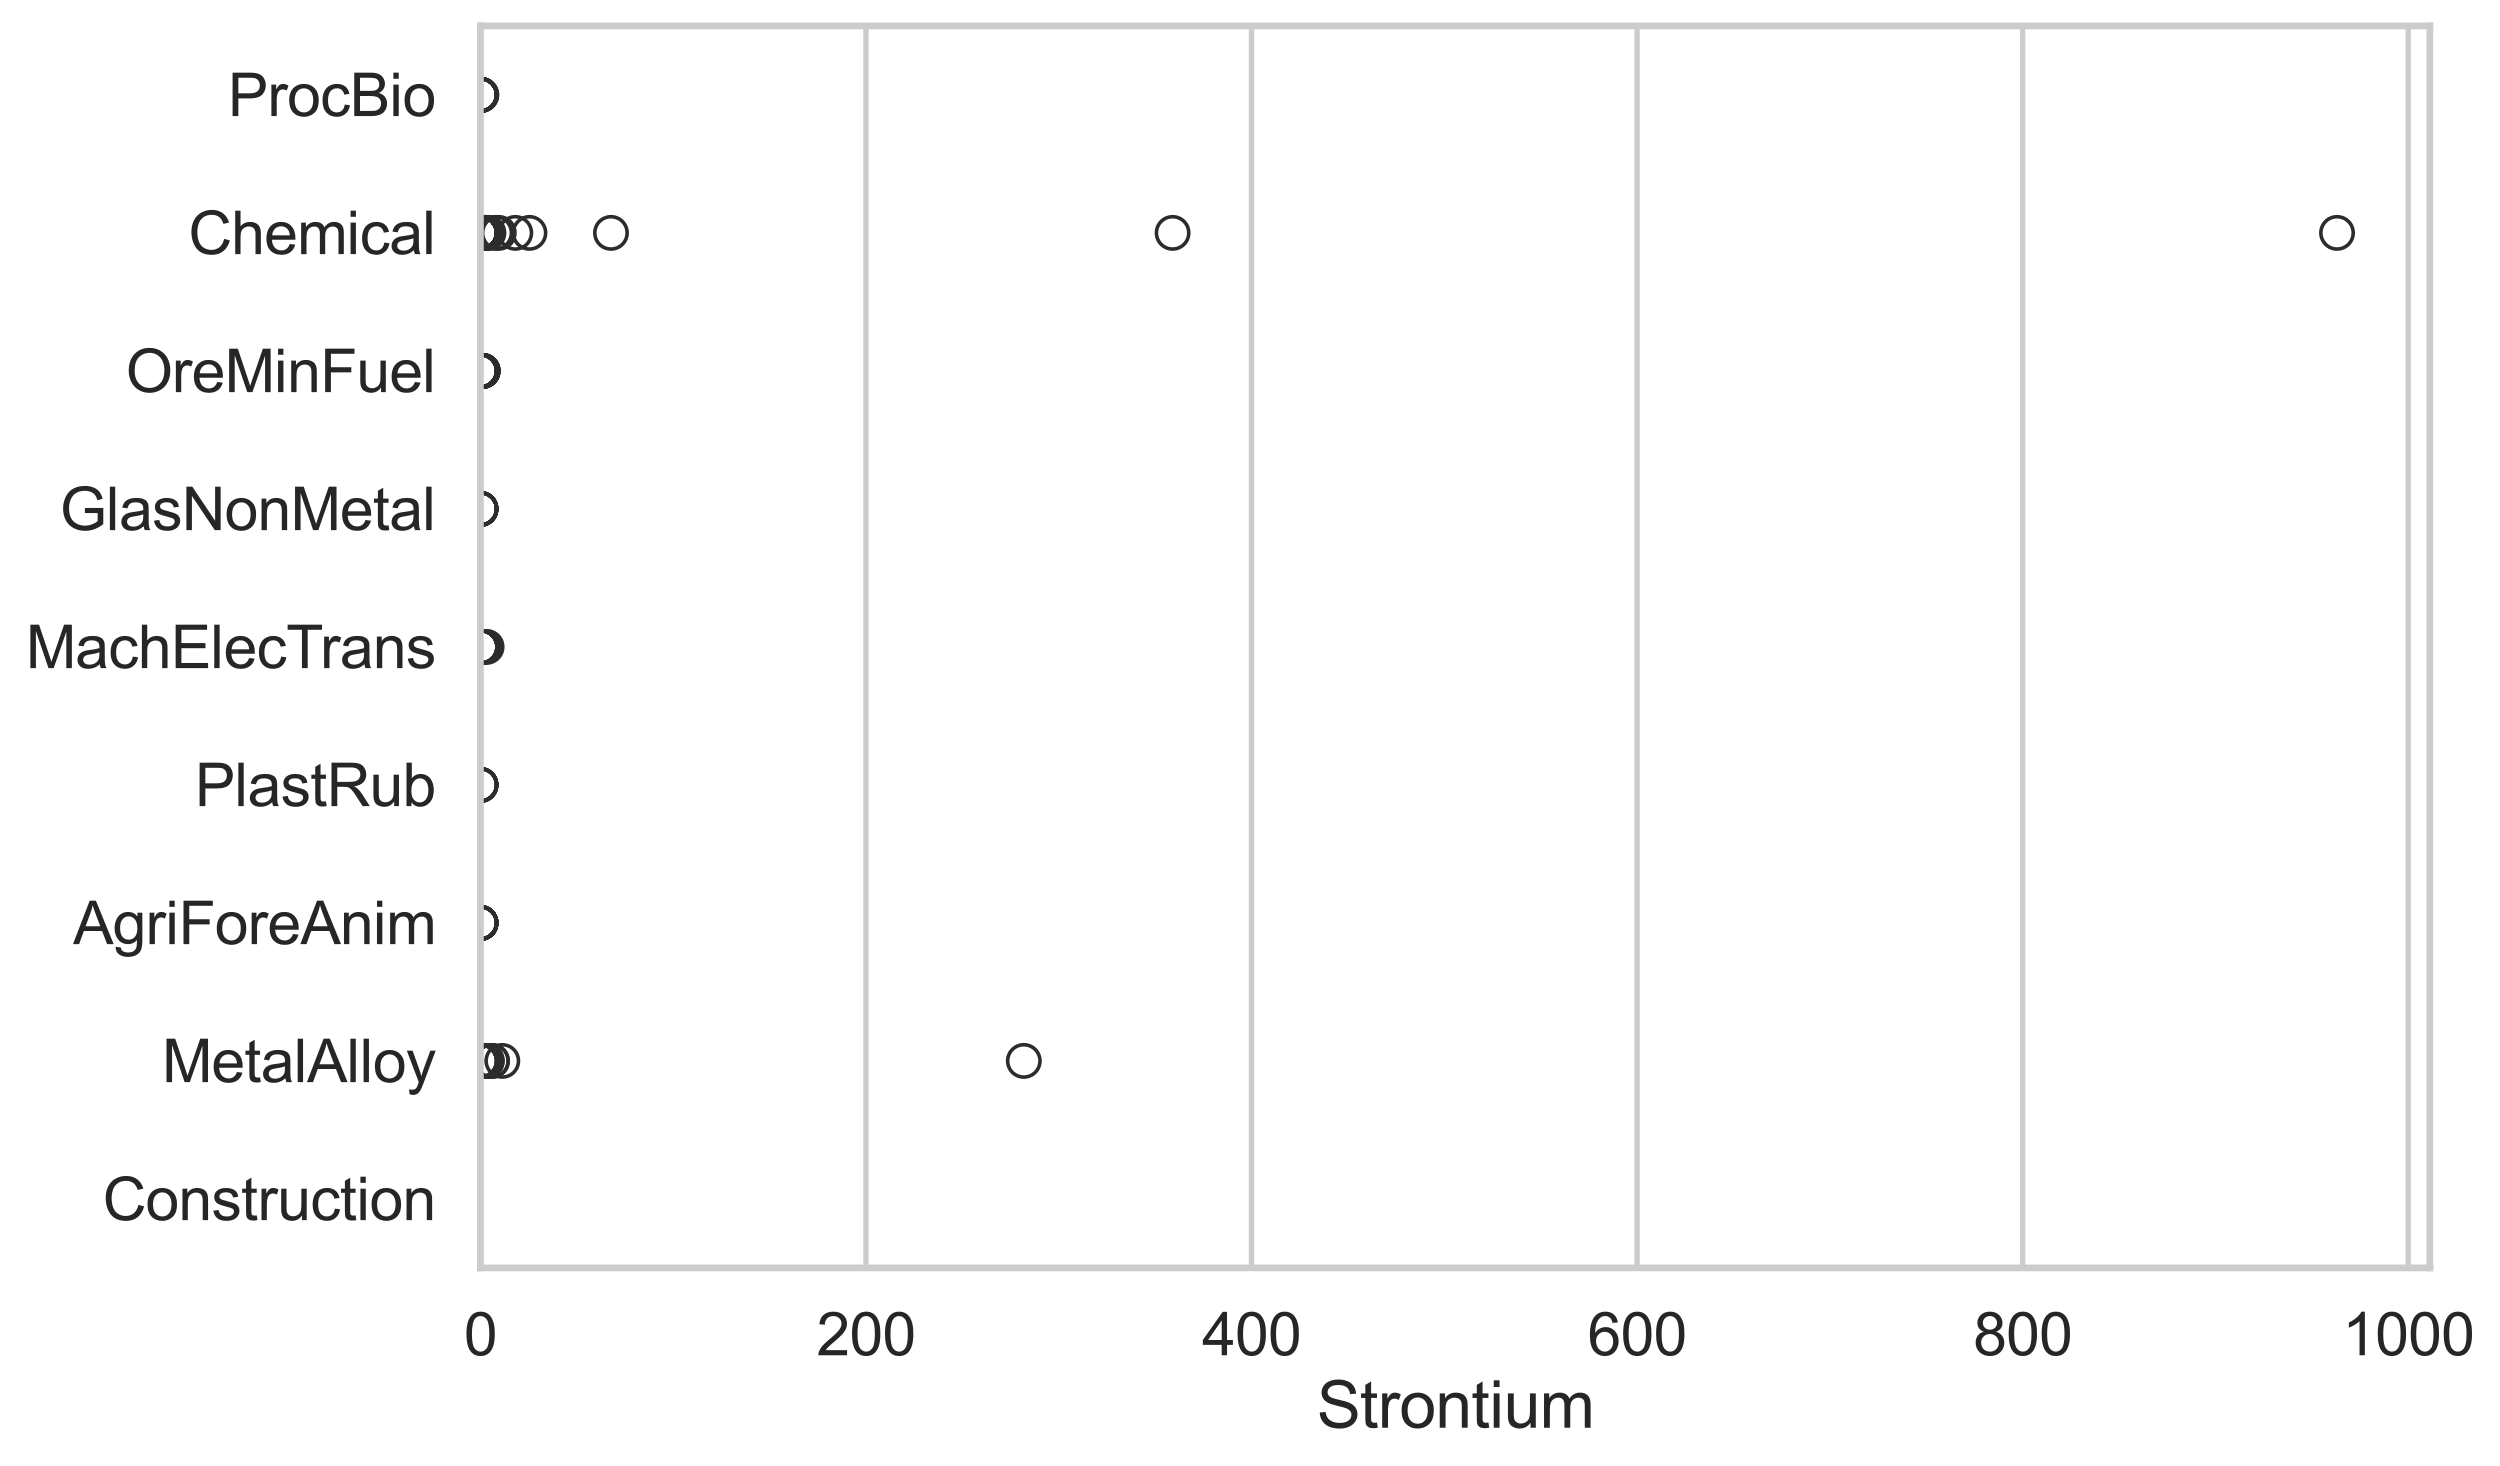 <?xml version="1.0" encoding="utf-8" standalone="no"?>
<!DOCTYPE svg PUBLIC "-//W3C//DTD SVG 1.1//EN"
  "http://www.w3.org/Graphics/SVG/1.1/DTD/svg11.dtd">
<svg xmlns:xlink="http://www.w3.org/1999/xlink" width="695.74pt" height="408.111pt" viewBox="0 0 695.74 408.111" xmlns="http://www.w3.org/2000/svg" version="1.1">
 <defs>
  <style type="text/css">*{stroke-linejoin: round; stroke-linecap: butt}</style>
 </defs>
 <g id="figure_1">
  <g id="patch_1">
   <path d="M 0 408.111 
L 695.74 408.111 
L 695.74 0 
L 0 0 
z
" style="fill: #ffffff"/>
  </g>
  <g id="axes_1">
   <g id="patch_2">
    <path d="M 133.697 352.86 
L 676.224 352.86 
L 676.224 7.2 
L 133.697 7.2 
z
" style="fill: #ffffff"/>
   </g>
   <g id="matplotlib.axis_1">
    <g id="xtick_1">
     <g id="line2d_1">
      <path d="M 133.697 352.86 
L 133.697 7.2 
" clip-path="url(#p4f6ca6bb35)" style="fill: none; stroke: #cccccc; stroke-width: 1.5; stroke-linecap: round"/>
     </g>
     <g id="text_1">
      <!-- 0 -->
      <g style="fill: #262626" transform="translate(129.109 377.17) scale(0.165 -0.165)">
       <defs>
        <path id="ArialMT-30" d="M 266 2259 
Q 266 3072 433 3567 
Q 600 4063 929 4331 
Q 1259 4600 1759 4600 
Q 2128 4600 2406 4451 
Q 2684 4303 2865 4023 
Q 3047 3744 3150 3342 
Q 3253 2941 3253 2259 
Q 3253 1453 3087 958 
Q 2922 463 2592 192 
Q 2263 -78 1759 -78 
Q 1097 -78 719 397 
Q 266 969 266 2259 
z
M 844 2259 
Q 844 1131 1108 757 
Q 1372 384 1759 384 
Q 2147 384 2411 759 
Q 2675 1134 2675 2259 
Q 2675 3391 2411 3762 
Q 2147 4134 1753 4134 
Q 1366 4134 1134 3806 
Q 844 3388 844 2259 
z
" transform="scale(0.016)"/>
       </defs>
       <use xlink:href="#ArialMT-30"/>
      </g>
     </g>
    </g>
    <g id="xtick_2">
     <g id="line2d_2">
      <path d="M 240.995 352.86 
L 240.995 7.2 
" clip-path="url(#p4f6ca6bb35)" style="fill: none; stroke: #cccccc; stroke-width: 1.5; stroke-linecap: round"/>
     </g>
     <g id="text_2">
      <!-- 200 -->
      <g style="fill: #262626" transform="translate(227.232 377.17) scale(0.165 -0.165)">
       <defs>
        <path id="ArialMT-32" d="M 3222 541 
L 3222 0 
L 194 0 
Q 188 203 259 391 
Q 375 700 629 1000 
Q 884 1300 1366 1694 
Q 2113 2306 2375 2664 
Q 2638 3022 2638 3341 
Q 2638 3675 2398 3904 
Q 2159 4134 1775 4134 
Q 1369 4134 1125 3890 
Q 881 3647 878 3216 
L 300 3275 
Q 359 3922 746 4261 
Q 1134 4600 1788 4600 
Q 2447 4600 2831 4234 
Q 3216 3869 3216 3328 
Q 3216 3053 3103 2787 
Q 2991 2522 2730 2228 
Q 2469 1934 1863 1422 
Q 1356 997 1212 845 
Q 1069 694 975 541 
L 3222 541 
z
" transform="scale(0.016)"/>
       </defs>
       <use xlink:href="#ArialMT-32"/>
       <use xlink:href="#ArialMT-30" transform="translate(55.615 0)"/>
       <use xlink:href="#ArialMT-30" transform="translate(111.23 0)"/>
      </g>
     </g>
    </g>
    <g id="xtick_3">
     <g id="line2d_3">
      <path d="M 348.294 352.86 
L 348.294 7.2 
" clip-path="url(#p4f6ca6bb35)" style="fill: none; stroke: #cccccc; stroke-width: 1.5; stroke-linecap: round"/>
     </g>
     <g id="text_3">
      <!-- 400 -->
      <g style="fill: #262626" transform="translate(334.53 377.17) scale(0.165 -0.165)">
       <defs>
        <path id="ArialMT-34" d="M 2069 0 
L 2069 1097 
L 81 1097 
L 81 1613 
L 2172 4581 
L 2631 4581 
L 2631 1613 
L 3250 1613 
L 3250 1097 
L 2631 1097 
L 2631 0 
L 2069 0 
z
M 2069 1613 
L 2069 3678 
L 634 1613 
L 2069 1613 
z
" transform="scale(0.016)"/>
       </defs>
       <use xlink:href="#ArialMT-34"/>
       <use xlink:href="#ArialMT-30" transform="translate(55.615 0)"/>
       <use xlink:href="#ArialMT-30" transform="translate(111.23 0)"/>
      </g>
     </g>
    </g>
    <g id="xtick_4">
     <g id="line2d_4">
      <path d="M 455.592 352.86 
L 455.592 7.2 
" clip-path="url(#p4f6ca6bb35)" style="fill: none; stroke: #cccccc; stroke-width: 1.5; stroke-linecap: round"/>
     </g>
     <g id="text_4">
      <!-- 600 -->
      <g style="fill: #262626" transform="translate(441.829 377.17) scale(0.165 -0.165)">
       <defs>
        <path id="ArialMT-36" d="M 3184 3459 
L 2625 3416 
Q 2550 3747 2413 3897 
Q 2184 4138 1850 4138 
Q 1581 4138 1378 3988 
Q 1113 3794 959 3422 
Q 806 3050 800 2363 
Q 1003 2672 1297 2822 
Q 1591 2972 1913 2972 
Q 2475 2972 2870 2558 
Q 3266 2144 3266 1488 
Q 3266 1056 3080 686 
Q 2894 316 2569 119 
Q 2244 -78 1831 -78 
Q 1128 -78 684 439 
Q 241 956 241 2144 
Q 241 3472 731 4075 
Q 1159 4600 1884 4600 
Q 2425 4600 2770 4297 
Q 3116 3994 3184 3459 
z
M 888 1484 
Q 888 1194 1011 928 
Q 1134 663 1356 523 
Q 1578 384 1822 384 
Q 2178 384 2434 671 
Q 2691 959 2691 1453 
Q 2691 1928 2437 2201 
Q 2184 2475 1800 2475 
Q 1419 2475 1153 2201 
Q 888 1928 888 1484 
z
" transform="scale(0.016)"/>
       </defs>
       <use xlink:href="#ArialMT-36"/>
       <use xlink:href="#ArialMT-30" transform="translate(55.615 0)"/>
       <use xlink:href="#ArialMT-30" transform="translate(111.23 0)"/>
      </g>
     </g>
    </g>
    <g id="xtick_5">
     <g id="line2d_5">
      <path d="M 562.891 352.86 
L 562.891 7.2 
" clip-path="url(#p4f6ca6bb35)" style="fill: none; stroke: #cccccc; stroke-width: 1.5; stroke-linecap: round"/>
     </g>
     <g id="text_5">
      <!-- 800 -->
      <g style="fill: #262626" transform="translate(549.127 377.17) scale(0.165 -0.165)">
       <defs>
        <path id="ArialMT-38" d="M 1131 2484 
Q 781 2613 612 2850 
Q 444 3088 444 3419 
Q 444 3919 803 4259 
Q 1163 4600 1759 4600 
Q 2359 4600 2725 4251 
Q 3091 3903 3091 3403 
Q 3091 3084 2923 2848 
Q 2756 2613 2416 2484 
Q 2838 2347 3058 2040 
Q 3278 1734 3278 1309 
Q 3278 722 2862 322 
Q 2447 -78 1769 -78 
Q 1091 -78 675 323 
Q 259 725 259 1325 
Q 259 1772 486 2073 
Q 713 2375 1131 2484 
z
M 1019 3438 
Q 1019 3113 1228 2906 
Q 1438 2700 1772 2700 
Q 2097 2700 2305 2904 
Q 2513 3109 2513 3406 
Q 2513 3716 2298 3927 
Q 2084 4138 1766 4138 
Q 1444 4138 1231 3931 
Q 1019 3725 1019 3438 
z
M 838 1322 
Q 838 1081 952 856 
Q 1066 631 1291 507 
Q 1516 384 1775 384 
Q 2178 384 2440 643 
Q 2703 903 2703 1303 
Q 2703 1709 2433 1975 
Q 2163 2241 1756 2241 
Q 1359 2241 1098 1978 
Q 838 1716 838 1322 
z
" transform="scale(0.016)"/>
       </defs>
       <use xlink:href="#ArialMT-38"/>
       <use xlink:href="#ArialMT-30" transform="translate(55.615 0)"/>
       <use xlink:href="#ArialMT-30" transform="translate(111.23 0)"/>
      </g>
     </g>
    </g>
    <g id="xtick_6">
     <g id="line2d_6">
      <path d="M 670.189 352.86 
L 670.189 7.2 
" clip-path="url(#p4f6ca6bb35)" style="fill: none; stroke: #cccccc; stroke-width: 1.5; stroke-linecap: round"/>
     </g>
     <g id="text_6">
      <!-- 1000 -->
      <g style="fill: #262626" transform="translate(651.838 377.17) scale(0.165 -0.165)">
       <defs>
        <path id="ArialMT-31" d="M 2384 0 
L 1822 0 
L 1822 3584 
Q 1619 3391 1289 3197 
Q 959 3003 697 2906 
L 697 3450 
Q 1169 3672 1522 3987 
Q 1875 4303 2022 4600 
L 2384 4600 
L 2384 0 
z
" transform="scale(0.016)"/>
       </defs>
       <use xlink:href="#ArialMT-31"/>
       <use xlink:href="#ArialMT-30" transform="translate(55.615 0)"/>
       <use xlink:href="#ArialMT-30" transform="translate(111.23 0)"/>
       <use xlink:href="#ArialMT-30" transform="translate(166.846 0)"/>
      </g>
     </g>
    </g>
    <g id="text_7">
     <!-- Strontium -->
     <g style="fill: #262626" transform="translate(366.449 397.334) scale(0.18 -0.18)">
      <defs>
       <path id="ArialMT-53" d="M 288 1472 
L 859 1522 
Q 900 1178 1048 958 
Q 1197 738 1509 602 
Q 1822 466 2213 466 
Q 2559 466 2825 569 
Q 3091 672 3220 851 
Q 3350 1031 3350 1244 
Q 3350 1459 3225 1620 
Q 3100 1781 2813 1891 
Q 2628 1963 1997 2114 
Q 1366 2266 1113 2400 
Q 784 2572 623 2826 
Q 463 3081 463 3397 
Q 463 3744 659 4045 
Q 856 4347 1234 4503 
Q 1613 4659 2075 4659 
Q 2584 4659 2973 4495 
Q 3363 4331 3572 4012 
Q 3781 3694 3797 3291 
L 3216 3247 
Q 3169 3681 2898 3903 
Q 2628 4125 2100 4125 
Q 1550 4125 1298 3923 
Q 1047 3722 1047 3438 
Q 1047 3191 1225 3031 
Q 1400 2872 2139 2705 
Q 2878 2538 3153 2413 
Q 3553 2228 3743 1945 
Q 3934 1663 3934 1294 
Q 3934 928 3725 604 
Q 3516 281 3123 101 
Q 2731 -78 2241 -78 
Q 1619 -78 1198 103 
Q 778 284 539 648 
Q 300 1013 288 1472 
z
" transform="scale(0.016)"/>
       <path id="ArialMT-74" d="M 1650 503 
L 1731 6 
Q 1494 -44 1306 -44 
Q 1000 -44 831 53 
Q 663 150 594 308 
Q 525 466 525 972 
L 525 2881 
L 113 2881 
L 113 3319 
L 525 3319 
L 525 4141 
L 1084 4478 
L 1084 3319 
L 1650 3319 
L 1650 2881 
L 1084 2881 
L 1084 941 
Q 1084 700 1114 631 
Q 1144 563 1211 522 
Q 1278 481 1403 481 
Q 1497 481 1650 503 
z
" transform="scale(0.016)"/>
       <path id="ArialMT-72" d="M 416 0 
L 416 3319 
L 922 3319 
L 922 2816 
Q 1116 3169 1280 3281 
Q 1444 3394 1641 3394 
Q 1925 3394 2219 3213 
L 2025 2691 
Q 1819 2813 1613 2813 
Q 1428 2813 1281 2702 
Q 1134 2591 1072 2394 
Q 978 2094 978 1738 
L 978 0 
L 416 0 
z
" transform="scale(0.016)"/>
       <path id="ArialMT-6f" d="M 213 1659 
Q 213 2581 725 3025 
Q 1153 3394 1769 3394 
Q 2453 3394 2887 2945 
Q 3322 2497 3322 1706 
Q 3322 1066 3130 698 
Q 2938 331 2570 128 
Q 2203 -75 1769 -75 
Q 1072 -75 642 372 
Q 213 819 213 1659 
z
M 791 1659 
Q 791 1022 1069 705 
Q 1347 388 1769 388 
Q 2188 388 2466 706 
Q 2744 1025 2744 1678 
Q 2744 2294 2464 2611 
Q 2184 2928 1769 2928 
Q 1347 2928 1069 2612 
Q 791 2297 791 1659 
z
" transform="scale(0.016)"/>
       <path id="ArialMT-6e" d="M 422 0 
L 422 3319 
L 928 3319 
L 928 2847 
Q 1294 3394 1984 3394 
Q 2284 3394 2536 3286 
Q 2788 3178 2913 3003 
Q 3038 2828 3088 2588 
Q 3119 2431 3119 2041 
L 3119 0 
L 2556 0 
L 2556 2019 
Q 2556 2363 2490 2533 
Q 2425 2703 2258 2804 
Q 2091 2906 1866 2906 
Q 1506 2906 1245 2678 
Q 984 2450 984 1813 
L 984 0 
L 422 0 
z
" transform="scale(0.016)"/>
       <path id="ArialMT-69" d="M 425 3934 
L 425 4581 
L 988 4581 
L 988 3934 
L 425 3934 
z
M 425 0 
L 425 3319 
L 988 3319 
L 988 0 
L 425 0 
z
" transform="scale(0.016)"/>
       <path id="ArialMT-75" d="M 2597 0 
L 2597 488 
Q 2209 -75 1544 -75 
Q 1250 -75 995 37 
Q 741 150 617 320 
Q 494 491 444 738 
Q 409 903 409 1263 
L 409 3319 
L 972 3319 
L 972 1478 
Q 972 1038 1006 884 
Q 1059 663 1231 536 
Q 1403 409 1656 409 
Q 1909 409 2131 539 
Q 2353 669 2445 892 
Q 2538 1116 2538 1541 
L 2538 3319 
L 3100 3319 
L 3100 0 
L 2597 0 
z
" transform="scale(0.016)"/>
       <path id="ArialMT-6d" d="M 422 0 
L 422 3319 
L 925 3319 
L 925 2853 
Q 1081 3097 1340 3245 
Q 1600 3394 1931 3394 
Q 2300 3394 2536 3241 
Q 2772 3088 2869 2813 
Q 3263 3394 3894 3394 
Q 4388 3394 4653 3120 
Q 4919 2847 4919 2278 
L 4919 0 
L 4359 0 
L 4359 2091 
Q 4359 2428 4304 2576 
Q 4250 2725 4106 2815 
Q 3963 2906 3769 2906 
Q 3419 2906 3187 2673 
Q 2956 2441 2956 1928 
L 2956 0 
L 2394 0 
L 2394 2156 
Q 2394 2531 2256 2718 
Q 2119 2906 1806 2906 
Q 1569 2906 1367 2781 
Q 1166 2656 1075 2415 
Q 984 2175 984 1722 
L 984 0 
L 422 0 
z
" transform="scale(0.016)"/>
      </defs>
      <use xlink:href="#ArialMT-53"/>
      <use xlink:href="#ArialMT-74" transform="translate(66.699 0)"/>
      <use xlink:href="#ArialMT-72" transform="translate(94.482 0)"/>
      <use xlink:href="#ArialMT-6f" transform="translate(127.783 0)"/>
      <use xlink:href="#ArialMT-6e" transform="translate(183.398 0)"/>
      <use xlink:href="#ArialMT-74" transform="translate(239.014 0)"/>
      <use xlink:href="#ArialMT-69" transform="translate(266.797 0)"/>
      <use xlink:href="#ArialMT-75" transform="translate(289.014 0)"/>
      <use xlink:href="#ArialMT-6d" transform="translate(344.629 0)"/>
     </g>
    </g>
   </g>
   <g id="matplotlib.axis_2">
    <g id="ytick_1">
     <g id="text_8">
      <!-- ProcBio -->
      <g style="fill: #262626" transform="translate(63.424 32.309) scale(0.165 -0.165)">
       <defs>
        <path id="ArialMT-50" d="M 494 0 
L 494 4581 
L 2222 4581 
Q 2678 4581 2919 4538 
Q 3256 4481 3484 4323 
Q 3713 4166 3852 3881 
Q 3991 3597 3991 3256 
Q 3991 2672 3619 2267 
Q 3247 1863 2275 1863 
L 1100 1863 
L 1100 0 
L 494 0 
z
M 1100 2403 
L 2284 2403 
Q 2872 2403 3119 2622 
Q 3366 2841 3366 3238 
Q 3366 3525 3220 3729 
Q 3075 3934 2838 4000 
Q 2684 4041 2272 4041 
L 1100 4041 
L 1100 2403 
z
" transform="scale(0.016)"/>
        <path id="ArialMT-63" d="M 2588 1216 
L 3141 1144 
Q 3050 572 2676 248 
Q 2303 -75 1759 -75 
Q 1078 -75 664 370 
Q 250 816 250 1647 
Q 250 2184 428 2587 
Q 606 2991 970 3192 
Q 1334 3394 1763 3394 
Q 2303 3394 2647 3120 
Q 2991 2847 3088 2344 
L 2541 2259 
Q 2463 2594 2264 2762 
Q 2066 2931 1784 2931 
Q 1359 2931 1093 2626 
Q 828 2322 828 1663 
Q 828 994 1084 691 
Q 1341 388 1753 388 
Q 2084 388 2306 591 
Q 2528 794 2588 1216 
z
" transform="scale(0.016)"/>
        <path id="ArialMT-42" d="M 469 0 
L 469 4581 
L 2188 4581 
Q 2713 4581 3030 4442 
Q 3347 4303 3526 4014 
Q 3706 3725 3706 3409 
Q 3706 3116 3547 2856 
Q 3388 2597 3066 2438 
Q 3481 2316 3704 2022 
Q 3928 1728 3928 1328 
Q 3928 1006 3792 729 
Q 3656 453 3456 303 
Q 3256 153 2954 76 
Q 2653 0 2216 0 
L 469 0 
z
M 1075 2656 
L 2066 2656 
Q 2469 2656 2644 2709 
Q 2875 2778 2992 2937 
Q 3109 3097 3109 3338 
Q 3109 3566 3000 3739 
Q 2891 3913 2687 3977 
Q 2484 4041 1991 4041 
L 1075 4041 
L 1075 2656 
z
M 1075 541 
L 2216 541 
Q 2509 541 2628 563 
Q 2838 600 2978 687 
Q 3119 775 3209 942 
Q 3300 1109 3300 1328 
Q 3300 1584 3169 1773 
Q 3038 1963 2805 2039 
Q 2572 2116 2134 2116 
L 1075 2116 
L 1075 541 
z
" transform="scale(0.016)"/>
       </defs>
       <use xlink:href="#ArialMT-50"/>
       <use xlink:href="#ArialMT-72" transform="translate(66.699 0)"/>
       <use xlink:href="#ArialMT-6f" transform="translate(100 0)"/>
       <use xlink:href="#ArialMT-63" transform="translate(155.615 0)"/>
       <use xlink:href="#ArialMT-42" transform="translate(205.615 0)"/>
       <use xlink:href="#ArialMT-69" transform="translate(272.314 0)"/>
       <use xlink:href="#ArialMT-6f" transform="translate(294.531 0)"/>
      </g>
     </g>
    </g>
    <g id="ytick_2">
     <g id="text_9">
      <!-- Chemical -->
      <g style="fill: #262626" transform="translate(52.428 70.715) scale(0.165 -0.165)">
       <defs>
        <path id="ArialMT-43" d="M 3763 1606 
L 4369 1453 
Q 4178 706 3683 314 
Q 3188 -78 2472 -78 
Q 1731 -78 1267 223 
Q 803 525 561 1097 
Q 319 1669 319 2325 
Q 319 3041 592 3573 
Q 866 4106 1370 4382 
Q 1875 4659 2481 4659 
Q 3169 4659 3637 4309 
Q 4106 3959 4291 3325 
L 3694 3184 
Q 3534 3684 3231 3912 
Q 2928 4141 2469 4141 
Q 1941 4141 1586 3887 
Q 1231 3634 1087 3207 
Q 944 2781 944 2328 
Q 944 1744 1114 1308 
Q 1284 872 1643 656 
Q 2003 441 2422 441 
Q 2931 441 3284 734 
Q 3638 1028 3763 1606 
z
" transform="scale(0.016)"/>
        <path id="ArialMT-68" d="M 422 0 
L 422 4581 
L 984 4581 
L 984 2938 
Q 1378 3394 1978 3394 
Q 2347 3394 2619 3248 
Q 2891 3103 3008 2847 
Q 3125 2591 3125 2103 
L 3125 0 
L 2563 0 
L 2563 2103 
Q 2563 2525 2380 2717 
Q 2197 2909 1863 2909 
Q 1613 2909 1392 2779 
Q 1172 2650 1078 2428 
Q 984 2206 984 1816 
L 984 0 
L 422 0 
z
" transform="scale(0.016)"/>
        <path id="ArialMT-65" d="M 2694 1069 
L 3275 997 
Q 3138 488 2766 206 
Q 2394 -75 1816 -75 
Q 1088 -75 661 373 
Q 234 822 234 1631 
Q 234 2469 665 2931 
Q 1097 3394 1784 3394 
Q 2450 3394 2872 2941 
Q 3294 2488 3294 1666 
Q 3294 1616 3291 1516 
L 816 1516 
Q 847 969 1125 678 
Q 1403 388 1819 388 
Q 2128 388 2347 550 
Q 2566 713 2694 1069 
z
M 847 1978 
L 2700 1978 
Q 2663 2397 2488 2606 
Q 2219 2931 1791 2931 
Q 1403 2931 1139 2672 
Q 875 2413 847 1978 
z
" transform="scale(0.016)"/>
        <path id="ArialMT-61" d="M 2588 409 
Q 2275 144 1986 34 
Q 1697 -75 1366 -75 
Q 819 -75 525 192 
Q 231 459 231 875 
Q 231 1119 342 1320 
Q 453 1522 633 1644 
Q 813 1766 1038 1828 
Q 1203 1872 1538 1913 
Q 2219 1994 2541 2106 
Q 2544 2222 2544 2253 
Q 2544 2597 2384 2738 
Q 2169 2928 1744 2928 
Q 1347 2928 1158 2789 
Q 969 2650 878 2297 
L 328 2372 
Q 403 2725 575 2942 
Q 747 3159 1072 3276 
Q 1397 3394 1825 3394 
Q 2250 3394 2515 3294 
Q 2781 3194 2906 3042 
Q 3031 2891 3081 2659 
Q 3109 2516 3109 2141 
L 3109 1391 
Q 3109 606 3145 398 
Q 3181 191 3288 0 
L 2700 0 
Q 2613 175 2588 409 
z
M 2541 1666 
Q 2234 1541 1622 1453 
Q 1275 1403 1131 1340 
Q 988 1278 909 1158 
Q 831 1038 831 891 
Q 831 666 1001 516 
Q 1172 366 1500 366 
Q 1825 366 2078 508 
Q 2331 650 2450 897 
Q 2541 1088 2541 1459 
L 2541 1666 
z
" transform="scale(0.016)"/>
        <path id="ArialMT-6c" d="M 409 0 
L 409 4581 
L 972 4581 
L 972 0 
L 409 0 
z
" transform="scale(0.016)"/>
       </defs>
       <use xlink:href="#ArialMT-43"/>
       <use xlink:href="#ArialMT-68" transform="translate(72.217 0)"/>
       <use xlink:href="#ArialMT-65" transform="translate(127.832 0)"/>
       <use xlink:href="#ArialMT-6d" transform="translate(183.447 0)"/>
       <use xlink:href="#ArialMT-69" transform="translate(266.748 0)"/>
       <use xlink:href="#ArialMT-63" transform="translate(288.965 0)"/>
       <use xlink:href="#ArialMT-61" transform="translate(338.965 0)"/>
       <use xlink:href="#ArialMT-6c" transform="translate(394.58 0)"/>
      </g>
     </g>
    </g>
    <g id="ytick_3">
     <g id="text_10">
      <!-- OreMinFuel -->
      <g style="fill: #262626" transform="translate(35.013 109.122) scale(0.165 -0.165)">
       <defs>
        <path id="ArialMT-4f" d="M 309 2231 
Q 309 3372 921 4017 
Q 1534 4663 2503 4663 
Q 3138 4663 3647 4359 
Q 4156 4056 4423 3514 
Q 4691 2972 4691 2284 
Q 4691 1588 4409 1038 
Q 4128 488 3612 205 
Q 3097 -78 2500 -78 
Q 1853 -78 1343 234 
Q 834 547 571 1087 
Q 309 1628 309 2231 
z
M 934 2222 
Q 934 1394 1379 917 
Q 1825 441 2497 441 
Q 3181 441 3623 922 
Q 4066 1403 4066 2288 
Q 4066 2847 3877 3264 
Q 3688 3681 3323 3911 
Q 2959 4141 2506 4141 
Q 1863 4141 1398 3698 
Q 934 3256 934 2222 
z
" transform="scale(0.016)"/>
        <path id="ArialMT-4d" d="M 475 0 
L 475 4581 
L 1388 4581 
L 2472 1338 
Q 2622 884 2691 659 
Q 2769 909 2934 1394 
L 4031 4581 
L 4847 4581 
L 4847 0 
L 4263 0 
L 4263 3834 
L 2931 0 
L 2384 0 
L 1059 3900 
L 1059 0 
L 475 0 
z
" transform="scale(0.016)"/>
        <path id="ArialMT-46" d="M 525 0 
L 525 4581 
L 3616 4581 
L 3616 4041 
L 1131 4041 
L 1131 2622 
L 3281 2622 
L 3281 2081 
L 1131 2081 
L 1131 0 
L 525 0 
z
" transform="scale(0.016)"/>
       </defs>
       <use xlink:href="#ArialMT-4f"/>
       <use xlink:href="#ArialMT-72" transform="translate(77.783 0)"/>
       <use xlink:href="#ArialMT-65" transform="translate(111.084 0)"/>
       <use xlink:href="#ArialMT-4d" transform="translate(166.699 0)"/>
       <use xlink:href="#ArialMT-69" transform="translate(250 0)"/>
       <use xlink:href="#ArialMT-6e" transform="translate(272.217 0)"/>
       <use xlink:href="#ArialMT-46" transform="translate(327.832 0)"/>
       <use xlink:href="#ArialMT-75" transform="translate(388.916 0)"/>
       <use xlink:href="#ArialMT-65" transform="translate(444.531 0)"/>
       <use xlink:href="#ArialMT-6c" transform="translate(500.146 0)"/>
      </g>
     </g>
    </g>
    <g id="ytick_4">
     <g id="text_11">
      <!-- GlasNonMetal -->
      <g style="fill: #262626" transform="translate(16.659 147.529) scale(0.165 -0.165)">
       <defs>
        <path id="ArialMT-47" d="M 2638 1797 
L 2638 2334 
L 4578 2338 
L 4578 638 
Q 4131 281 3656 101 
Q 3181 -78 2681 -78 
Q 2006 -78 1454 211 
Q 903 500 622 1047 
Q 341 1594 341 2269 
Q 341 2938 620 3517 
Q 900 4097 1425 4378 
Q 1950 4659 2634 4659 
Q 3131 4659 3532 4498 
Q 3934 4338 4162 4050 
Q 4391 3763 4509 3300 
L 3963 3150 
Q 3859 3500 3706 3700 
Q 3553 3900 3268 4020 
Q 2984 4141 2638 4141 
Q 2222 4141 1919 4014 
Q 1616 3888 1430 3681 
Q 1244 3475 1141 3228 
Q 966 2803 966 2306 
Q 966 1694 1177 1281 
Q 1388 869 1791 669 
Q 2194 469 2647 469 
Q 3041 469 3416 620 
Q 3791 772 3984 944 
L 3984 1797 
L 2638 1797 
z
" transform="scale(0.016)"/>
        <path id="ArialMT-73" d="M 197 991 
L 753 1078 
Q 800 744 1014 566 
Q 1228 388 1613 388 
Q 2000 388 2187 545 
Q 2375 703 2375 916 
Q 2375 1106 2209 1216 
Q 2094 1291 1634 1406 
Q 1016 1563 777 1677 
Q 538 1791 414 1992 
Q 291 2194 291 2438 
Q 291 2659 392 2848 
Q 494 3038 669 3163 
Q 800 3259 1026 3326 
Q 1253 3394 1513 3394 
Q 1903 3394 2198 3281 
Q 2494 3169 2634 2976 
Q 2775 2784 2828 2463 
L 2278 2388 
Q 2241 2644 2061 2787 
Q 1881 2931 1553 2931 
Q 1166 2931 1000 2803 
Q 834 2675 834 2503 
Q 834 2394 903 2306 
Q 972 2216 1119 2156 
Q 1203 2125 1616 2013 
Q 2213 1853 2448 1751 
Q 2684 1650 2818 1456 
Q 2953 1263 2953 975 
Q 2953 694 2789 445 
Q 2625 197 2315 61 
Q 2006 -75 1616 -75 
Q 969 -75 630 194 
Q 291 463 197 991 
z
" transform="scale(0.016)"/>
        <path id="ArialMT-4e" d="M 488 0 
L 488 4581 
L 1109 4581 
L 3516 984 
L 3516 4581 
L 4097 4581 
L 4097 0 
L 3475 0 
L 1069 3600 
L 1069 0 
L 488 0 
z
" transform="scale(0.016)"/>
       </defs>
       <use xlink:href="#ArialMT-47"/>
       <use xlink:href="#ArialMT-6c" transform="translate(77.783 0)"/>
       <use xlink:href="#ArialMT-61" transform="translate(100 0)"/>
       <use xlink:href="#ArialMT-73" transform="translate(155.615 0)"/>
       <use xlink:href="#ArialMT-4e" transform="translate(205.615 0)"/>
       <use xlink:href="#ArialMT-6f" transform="translate(277.832 0)"/>
       <use xlink:href="#ArialMT-6e" transform="translate(333.447 0)"/>
       <use xlink:href="#ArialMT-4d" transform="translate(389.062 0)"/>
       <use xlink:href="#ArialMT-65" transform="translate(472.363 0)"/>
       <use xlink:href="#ArialMT-74" transform="translate(527.979 0)"/>
       <use xlink:href="#ArialMT-61" transform="translate(555.762 0)"/>
       <use xlink:href="#ArialMT-6c" transform="translate(611.377 0)"/>
      </g>
     </g>
    </g>
    <g id="ytick_5">
     <g id="text_12">
      <!-- MachElecTrans -->
      <g style="fill: #262626" transform="translate(7.2 185.935) scale(0.165 -0.165)">
       <defs>
        <path id="ArialMT-45" d="M 506 0 
L 506 4581 
L 3819 4581 
L 3819 4041 
L 1113 4041 
L 1113 2638 
L 3647 2638 
L 3647 2100 
L 1113 2100 
L 1113 541 
L 3925 541 
L 3925 0 
L 506 0 
z
" transform="scale(0.016)"/>
        <path id="ArialMT-54" d="M 1659 0 
L 1659 4041 
L 150 4041 
L 150 4581 
L 3781 4581 
L 3781 4041 
L 2266 4041 
L 2266 0 
L 1659 0 
z
" transform="scale(0.016)"/>
       </defs>
       <use xlink:href="#ArialMT-4d"/>
       <use xlink:href="#ArialMT-61" transform="translate(83.301 0)"/>
       <use xlink:href="#ArialMT-63" transform="translate(138.916 0)"/>
       <use xlink:href="#ArialMT-68" transform="translate(188.916 0)"/>
       <use xlink:href="#ArialMT-45" transform="translate(244.531 0)"/>
       <use xlink:href="#ArialMT-6c" transform="translate(311.23 0)"/>
       <use xlink:href="#ArialMT-65" transform="translate(333.447 0)"/>
       <use xlink:href="#ArialMT-63" transform="translate(389.062 0)"/>
       <use xlink:href="#ArialMT-54" transform="translate(439.062 0)"/>
       <use xlink:href="#ArialMT-72" transform="translate(496.396 0)"/>
       <use xlink:href="#ArialMT-61" transform="translate(529.697 0)"/>
       <use xlink:href="#ArialMT-6e" transform="translate(585.312 0)"/>
       <use xlink:href="#ArialMT-73" transform="translate(640.928 0)"/>
      </g>
     </g>
    </g>
    <g id="ytick_6">
     <g id="text_13">
      <!-- PlastRub -->
      <g style="fill: #262626" transform="translate(54.248 224.342) scale(0.165 -0.165)">
       <defs>
        <path id="ArialMT-52" d="M 503 0 
L 503 4581 
L 2534 4581 
Q 3147 4581 3465 4457 
Q 3784 4334 3975 4021 
Q 4166 3709 4166 3331 
Q 4166 2844 3850 2509 
Q 3534 2175 2875 2084 
Q 3116 1969 3241 1856 
Q 3506 1613 3744 1247 
L 4541 0 
L 3778 0 
L 3172 953 
Q 2906 1366 2734 1584 
Q 2563 1803 2427 1890 
Q 2291 1978 2150 2013 
Q 2047 2034 1813 2034 
L 1109 2034 
L 1109 0 
L 503 0 
z
M 1109 2559 
L 2413 2559 
Q 2828 2559 3062 2645 
Q 3297 2731 3419 2920 
Q 3541 3109 3541 3331 
Q 3541 3656 3305 3865 
Q 3069 4075 2559 4075 
L 1109 4075 
L 1109 2559 
z
" transform="scale(0.016)"/>
        <path id="ArialMT-62" d="M 941 0 
L 419 0 
L 419 4581 
L 981 4581 
L 981 2947 
Q 1338 3394 1891 3394 
Q 2197 3394 2470 3270 
Q 2744 3147 2920 2923 
Q 3097 2700 3197 2384 
Q 3297 2069 3297 1709 
Q 3297 856 2875 390 
Q 2453 -75 1863 -75 
Q 1275 -75 941 416 
L 941 0 
z
M 934 1684 
Q 934 1088 1097 822 
Q 1363 388 1816 388 
Q 2184 388 2453 708 
Q 2722 1028 2722 1663 
Q 2722 2313 2464 2622 
Q 2206 2931 1841 2931 
Q 1472 2931 1203 2611 
Q 934 2291 934 1684 
z
" transform="scale(0.016)"/>
       </defs>
       <use xlink:href="#ArialMT-50"/>
       <use xlink:href="#ArialMT-6c" transform="translate(66.699 0)"/>
       <use xlink:href="#ArialMT-61" transform="translate(88.916 0)"/>
       <use xlink:href="#ArialMT-73" transform="translate(144.531 0)"/>
       <use xlink:href="#ArialMT-74" transform="translate(194.531 0)"/>
       <use xlink:href="#ArialMT-52" transform="translate(222.314 0)"/>
       <use xlink:href="#ArialMT-75" transform="translate(294.531 0)"/>
       <use xlink:href="#ArialMT-62" transform="translate(350.146 0)"/>
      </g>
     </g>
    </g>
    <g id="ytick_7">
     <g id="text_14">
      <!-- AgriForeAnim -->
      <g style="fill: #262626" transform="translate(20.341 262.749) scale(0.165 -0.165)">
       <defs>
        <path id="ArialMT-41" d="M -9 0 
L 1750 4581 
L 2403 4581 
L 4278 0 
L 3588 0 
L 3053 1388 
L 1138 1388 
L 634 0 
L -9 0 
z
M 1313 1881 
L 2866 1881 
L 2388 3150 
Q 2169 3728 2063 4100 
Q 1975 3659 1816 3225 
L 1313 1881 
z
" transform="scale(0.016)"/>
        <path id="ArialMT-67" d="M 319 -275 
L 866 -356 
Q 900 -609 1056 -725 
Q 1266 -881 1628 -881 
Q 2019 -881 2231 -725 
Q 2444 -569 2519 -288 
Q 2563 -116 2559 434 
Q 2191 0 1641 0 
Q 956 0 581 494 
Q 206 988 206 1678 
Q 206 2153 378 2554 
Q 550 2956 876 3175 
Q 1203 3394 1644 3394 
Q 2231 3394 2613 2919 
L 2613 3319 
L 3131 3319 
L 3131 450 
Q 3131 -325 2973 -648 
Q 2816 -972 2473 -1159 
Q 2131 -1347 1631 -1347 
Q 1038 -1347 672 -1080 
Q 306 -813 319 -275 
z
M 784 1719 
Q 784 1066 1043 766 
Q 1303 466 1694 466 
Q 2081 466 2343 764 
Q 2606 1063 2606 1700 
Q 2606 2309 2336 2618 
Q 2066 2928 1684 2928 
Q 1309 2928 1046 2623 
Q 784 2319 784 1719 
z
" transform="scale(0.016)"/>
       </defs>
       <use xlink:href="#ArialMT-41"/>
       <use xlink:href="#ArialMT-67" transform="translate(66.699 0)"/>
       <use xlink:href="#ArialMT-72" transform="translate(122.314 0)"/>
       <use xlink:href="#ArialMT-69" transform="translate(155.615 0)"/>
       <use xlink:href="#ArialMT-46" transform="translate(177.832 0)"/>
       <use xlink:href="#ArialMT-6f" transform="translate(238.916 0)"/>
       <use xlink:href="#ArialMT-72" transform="translate(294.531 0)"/>
       <use xlink:href="#ArialMT-65" transform="translate(327.832 0)"/>
       <use xlink:href="#ArialMT-41" transform="translate(383.447 0)"/>
       <use xlink:href="#ArialMT-6e" transform="translate(450.146 0)"/>
       <use xlink:href="#ArialMT-69" transform="translate(505.762 0)"/>
       <use xlink:href="#ArialMT-6d" transform="translate(527.979 0)"/>
      </g>
     </g>
    </g>
    <g id="ytick_8">
     <g id="text_15">
      <!-- MetalAlloy -->
      <g style="fill: #262626" transform="translate(45.088 301.155) scale(0.165 -0.165)">
       <defs>
        <path id="ArialMT-79" d="M 397 -1278 
L 334 -750 
Q 519 -800 656 -800 
Q 844 -800 956 -737 
Q 1069 -675 1141 -563 
Q 1194 -478 1313 -144 
Q 1328 -97 1363 -6 
L 103 3319 
L 709 3319 
L 1400 1397 
Q 1534 1031 1641 628 
Q 1738 1016 1872 1384 
L 2581 3319 
L 3144 3319 
L 1881 -56 
Q 1678 -603 1566 -809 
Q 1416 -1088 1222 -1217 
Q 1028 -1347 759 -1347 
Q 597 -1347 397 -1278 
z
" transform="scale(0.016)"/>
       </defs>
       <use xlink:href="#ArialMT-4d"/>
       <use xlink:href="#ArialMT-65" transform="translate(83.301 0)"/>
       <use xlink:href="#ArialMT-74" transform="translate(138.916 0)"/>
       <use xlink:href="#ArialMT-61" transform="translate(166.699 0)"/>
       <use xlink:href="#ArialMT-6c" transform="translate(222.314 0)"/>
       <use xlink:href="#ArialMT-41" transform="translate(244.531 0)"/>
       <use xlink:href="#ArialMT-6c" transform="translate(311.23 0)"/>
       <use xlink:href="#ArialMT-6c" transform="translate(333.447 0)"/>
       <use xlink:href="#ArialMT-6f" transform="translate(355.664 0)"/>
       <use xlink:href="#ArialMT-79" transform="translate(411.279 0)"/>
      </g>
     </g>
    </g>
    <g id="ytick_9">
     <g id="text_16">
      <!-- Construction -->
      <g style="fill: #262626" transform="translate(28.575 339.562) scale(0.165 -0.165)">
       <use xlink:href="#ArialMT-43"/>
       <use xlink:href="#ArialMT-6f" transform="translate(72.217 0)"/>
       <use xlink:href="#ArialMT-6e" transform="translate(127.832 0)"/>
       <use xlink:href="#ArialMT-73" transform="translate(183.447 0)"/>
       <use xlink:href="#ArialMT-74" transform="translate(233.447 0)"/>
       <use xlink:href="#ArialMT-72" transform="translate(261.23 0)"/>
       <use xlink:href="#ArialMT-75" transform="translate(294.531 0)"/>
       <use xlink:href="#ArialMT-63" transform="translate(350.146 0)"/>
       <use xlink:href="#ArialMT-74" transform="translate(400.146 0)"/>
       <use xlink:href="#ArialMT-69" transform="translate(427.93 0)"/>
       <use xlink:href="#ArialMT-6f" transform="translate(450.146 0)"/>
       <use xlink:href="#ArialMT-6e" transform="translate(505.762 0)"/>
      </g>
     </g>
    </g>
   </g>
   <g id="patch_3">
    <path d="M 133.697 11.041 
L 133.697 41.766 
L 133.697 41.766 
L 133.697 11.041 
L 133.697 11.041 
z
" clip-path="url(#p4f6ca6bb35)" style="fill: #c9941d; stroke: #2c2c2c; stroke-linejoin: miter"/>
   </g>
   <g id="line2d_7">
    <path d="M 133.697 26.403 
L 133.697 26.403 
" clip-path="url(#p4f6ca6bb35)" style="fill: none; stroke: #2c2c2c"/>
   </g>
   <g id="line2d_8">
    <path d="M 133.697 26.403 
L 133.697 26.403 
" clip-path="url(#p4f6ca6bb35)" style="fill: none; stroke: #2c2c2c"/>
   </g>
   <g id="line2d_9">
    <path d="M 133.697 18.722 
L 133.697 34.085 
" clip-path="url(#p4f6ca6bb35)" style="fill: none; stroke: #2c2c2c; stroke-linecap: round"/>
   </g>
   <g id="line2d_10">
    <path d="M 133.697 18.722 
L 133.697 34.085 
" clip-path="url(#p4f6ca6bb35)" style="fill: none; stroke: #2c2c2c; stroke-linecap: round"/>
   </g>
   <g id="line2d_11">
    <defs>
     <path id="mfaf6f9dfe7" d="M 0 4.5 
C 1.193 4.5 2.338 4.026 3.182 3.182 
C 4.026 2.338 4.5 1.193 4.5 0 
C 4.5 -1.193 4.026 -2.338 3.182 -3.182 
C 2.338 -4.026 1.193 -4.5 0 -4.5 
C -1.193 -4.5 -2.338 -4.026 -3.182 -3.182 
C -4.026 -2.338 -4.5 -1.193 -4.5 0 
C -4.5 1.193 -4.026 2.338 -3.182 3.182 
C -2.338 4.026 -1.193 4.5 0 4.5 
z
" style="stroke: #2c2c2c"/>
    </defs>
    <g clip-path="url(#p4f6ca6bb35)">
     <use xlink:href="#mfaf6f9dfe7" x="133.714" y="26.403" style="fill-opacity: 0; stroke: #2c2c2c"/>
     <use xlink:href="#mfaf6f9dfe7" x="133.698" y="26.403" style="fill-opacity: 0; stroke: #2c2c2c"/>
     <use xlink:href="#mfaf6f9dfe7" x="133.698" y="26.403" style="fill-opacity: 0; stroke: #2c2c2c"/>
     <use xlink:href="#mfaf6f9dfe7" x="133.933" y="26.403" style="fill-opacity: 0; stroke: #2c2c2c"/>
     <use xlink:href="#mfaf6f9dfe7" x="133.761" y="26.403" style="fill-opacity: 0; stroke: #2c2c2c"/>
     <use xlink:href="#mfaf6f9dfe7" x="133.697" y="26.403" style="fill-opacity: 0; stroke: #2c2c2c"/>
     <use xlink:href="#mfaf6f9dfe7" x="133.935" y="26.403" style="fill-opacity: 0; stroke: #2c2c2c"/>
     <use xlink:href="#mfaf6f9dfe7" x="133.843" y="26.403" style="fill-opacity: 0; stroke: #2c2c2c"/>
     <use xlink:href="#mfaf6f9dfe7" x="133.698" y="26.403" style="fill-opacity: 0; stroke: #2c2c2c"/>
     <use xlink:href="#mfaf6f9dfe7" x="133.698" y="26.403" style="fill-opacity: 0; stroke: #2c2c2c"/>
     <use xlink:href="#mfaf6f9dfe7" x="133.698" y="26.403" style="fill-opacity: 0; stroke: #2c2c2c"/>
     <use xlink:href="#mfaf6f9dfe7" x="133.699" y="26.403" style="fill-opacity: 0; stroke: #2c2c2c"/>
     <use xlink:href="#mfaf6f9dfe7" x="133.7" y="26.403" style="fill-opacity: 0; stroke: #2c2c2c"/>
     <use xlink:href="#mfaf6f9dfe7" x="133.698" y="26.403" style="fill-opacity: 0; stroke: #2c2c2c"/>
     <use xlink:href="#mfaf6f9dfe7" x="133.697" y="26.403" style="fill-opacity: 0; stroke: #2c2c2c"/>
     <use xlink:href="#mfaf6f9dfe7" x="133.698" y="26.403" style="fill-opacity: 0; stroke: #2c2c2c"/>
     <use xlink:href="#mfaf6f9dfe7" x="133.705" y="26.403" style="fill-opacity: 0; stroke: #2c2c2c"/>
     <use xlink:href="#mfaf6f9dfe7" x="133.698" y="26.403" style="fill-opacity: 0; stroke: #2c2c2c"/>
     <use xlink:href="#mfaf6f9dfe7" x="133.698" y="26.403" style="fill-opacity: 0; stroke: #2c2c2c"/>
     <use xlink:href="#mfaf6f9dfe7" x="133.698" y="26.403" style="fill-opacity: 0; stroke: #2c2c2c"/>
     <use xlink:href="#mfaf6f9dfe7" x="133.705" y="26.403" style="fill-opacity: 0; stroke: #2c2c2c"/>
     <use xlink:href="#mfaf6f9dfe7" x="133.698" y="26.403" style="fill-opacity: 0; stroke: #2c2c2c"/>
    </g>
   </g>
   <g id="patch_4">
    <path d="M 133.697 49.447 
L 133.697 80.173 
L 133.699 80.173 
L 133.699 49.447 
L 133.697 49.447 
z
" clip-path="url(#p4f6ca6bb35)" style="fill: #68afd7; stroke: #2c2c2c; stroke-linejoin: miter"/>
   </g>
   <g id="line2d_12">
    <path d="M 133.697 64.81 
L 133.697 64.81 
" clip-path="url(#p4f6ca6bb35)" style="fill: none; stroke: #2c2c2c"/>
   </g>
   <g id="line2d_13">
    <path d="M 133.699 64.81 
L 133.701 64.81 
" clip-path="url(#p4f6ca6bb35)" style="fill: none; stroke: #2c2c2c"/>
   </g>
   <g id="line2d_14">
    <path d="M 133.697 57.129 
L 133.697 72.491 
" clip-path="url(#p4f6ca6bb35)" style="fill: none; stroke: #2c2c2c; stroke-linecap: round"/>
   </g>
   <g id="line2d_15">
    <path d="M 133.701 57.129 
L 133.701 72.491 
" clip-path="url(#p4f6ca6bb35)" style="fill: none; stroke: #2c2c2c; stroke-linecap: round"/>
   </g>
   <g id="line2d_16">
    <g clip-path="url(#p4f6ca6bb35)">
     <use xlink:href="#mfaf6f9dfe7" x="134.171" y="64.81" style="fill-opacity: 0; stroke: #2c2c2c"/>
     <use xlink:href="#mfaf6f9dfe7" x="133.859" y="64.81" style="fill-opacity: 0; stroke: #2c2c2c"/>
     <use xlink:href="#mfaf6f9dfe7" x="133.706" y="64.81" style="fill-opacity: 0; stroke: #2c2c2c"/>
     <use xlink:href="#mfaf6f9dfe7" x="135.03" y="64.81" style="fill-opacity: 0; stroke: #2c2c2c"/>
     <use xlink:href="#mfaf6f9dfe7" x="133.707" y="64.81" style="fill-opacity: 0; stroke: #2c2c2c"/>
     <use xlink:href="#mfaf6f9dfe7" x="133.702" y="64.81" style="fill-opacity: 0; stroke: #2c2c2c"/>
     <use xlink:href="#mfaf6f9dfe7" x="133.702" y="64.81" style="fill-opacity: 0; stroke: #2c2c2c"/>
     <use xlink:href="#mfaf6f9dfe7" x="133.714" y="64.81" style="fill-opacity: 0; stroke: #2c2c2c"/>
     <use xlink:href="#mfaf6f9dfe7" x="133.703" y="64.81" style="fill-opacity: 0; stroke: #2c2c2c"/>
     <use xlink:href="#mfaf6f9dfe7" x="170.031" y="64.81" style="fill-opacity: 0; stroke: #2c2c2c"/>
     <use xlink:href="#mfaf6f9dfe7" x="133.702" y="64.81" style="fill-opacity: 0; stroke: #2c2c2c"/>
     <use xlink:href="#mfaf6f9dfe7" x="147.348" y="64.81" style="fill-opacity: 0; stroke: #2c2c2c"/>
     <use xlink:href="#mfaf6f9dfe7" x="133.707" y="64.81" style="fill-opacity: 0; stroke: #2c2c2c"/>
     <use xlink:href="#mfaf6f9dfe7" x="133.705" y="64.81" style="fill-opacity: 0; stroke: #2c2c2c"/>
     <use xlink:href="#mfaf6f9dfe7" x="133.702" y="64.81" style="fill-opacity: 0; stroke: #2c2c2c"/>
     <use xlink:href="#mfaf6f9dfe7" x="133.735" y="64.81" style="fill-opacity: 0; stroke: #2c2c2c"/>
     <use xlink:href="#mfaf6f9dfe7" x="133.711" y="64.81" style="fill-opacity: 0; stroke: #2c2c2c"/>
     <use xlink:href="#mfaf6f9dfe7" x="133.729" y="64.81" style="fill-opacity: 0; stroke: #2c2c2c"/>
     <use xlink:href="#mfaf6f9dfe7" x="133.701" y="64.81" style="fill-opacity: 0; stroke: #2c2c2c"/>
     <use xlink:href="#mfaf6f9dfe7" x="650.389" y="64.81" style="fill-opacity: 0; stroke: #2c2c2c"/>
     <use xlink:href="#mfaf6f9dfe7" x="133.703" y="64.81" style="fill-opacity: 0; stroke: #2c2c2c"/>
     <use xlink:href="#mfaf6f9dfe7" x="133.747" y="64.81" style="fill-opacity: 0; stroke: #2c2c2c"/>
     <use xlink:href="#mfaf6f9dfe7" x="134.214" y="64.81" style="fill-opacity: 0; stroke: #2c2c2c"/>
     <use xlink:href="#mfaf6f9dfe7" x="135.477" y="64.81" style="fill-opacity: 0; stroke: #2c2c2c"/>
     <use xlink:href="#mfaf6f9dfe7" x="133.703" y="64.81" style="fill-opacity: 0; stroke: #2c2c2c"/>
     <use xlink:href="#mfaf6f9dfe7" x="133.705" y="64.81" style="fill-opacity: 0; stroke: #2c2c2c"/>
     <use xlink:href="#mfaf6f9dfe7" x="138.804" y="64.81" style="fill-opacity: 0; stroke: #2c2c2c"/>
     <use xlink:href="#mfaf6f9dfe7" x="133.882" y="64.81" style="fill-opacity: 0; stroke: #2c2c2c"/>
     <use xlink:href="#mfaf6f9dfe7" x="134.915" y="64.81" style="fill-opacity: 0; stroke: #2c2c2c"/>
     <use xlink:href="#mfaf6f9dfe7" x="133.704" y="64.81" style="fill-opacity: 0; stroke: #2c2c2c"/>
     <use xlink:href="#mfaf6f9dfe7" x="134.039" y="64.81" style="fill-opacity: 0; stroke: #2c2c2c"/>
     <use xlink:href="#mfaf6f9dfe7" x="133.705" y="64.81" style="fill-opacity: 0; stroke: #2c2c2c"/>
     <use xlink:href="#mfaf6f9dfe7" x="133.705" y="64.81" style="fill-opacity: 0; stroke: #2c2c2c"/>
     <use xlink:href="#mfaf6f9dfe7" x="133.965" y="64.81" style="fill-opacity: 0; stroke: #2c2c2c"/>
     <use xlink:href="#mfaf6f9dfe7" x="133.702" y="64.81" style="fill-opacity: 0; stroke: #2c2c2c"/>
     <use xlink:href="#mfaf6f9dfe7" x="134.057" y="64.81" style="fill-opacity: 0; stroke: #2c2c2c"/>
     <use xlink:href="#mfaf6f9dfe7" x="133.706" y="64.81" style="fill-opacity: 0; stroke: #2c2c2c"/>
     <use xlink:href="#mfaf6f9dfe7" x="133.948" y="64.81" style="fill-opacity: 0; stroke: #2c2c2c"/>
     <use xlink:href="#mfaf6f9dfe7" x="133.746" y="64.81" style="fill-opacity: 0; stroke: #2c2c2c"/>
     <use xlink:href="#mfaf6f9dfe7" x="133.707" y="64.81" style="fill-opacity: 0; stroke: #2c2c2c"/>
     <use xlink:href="#mfaf6f9dfe7" x="133.705" y="64.81" style="fill-opacity: 0; stroke: #2c2c2c"/>
     <use xlink:href="#mfaf6f9dfe7" x="133.702" y="64.81" style="fill-opacity: 0; stroke: #2c2c2c"/>
     <use xlink:href="#mfaf6f9dfe7" x="133.705" y="64.81" style="fill-opacity: 0; stroke: #2c2c2c"/>
     <use xlink:href="#mfaf6f9dfe7" x="133.704" y="64.81" style="fill-opacity: 0; stroke: #2c2c2c"/>
     <use xlink:href="#mfaf6f9dfe7" x="133.738" y="64.81" style="fill-opacity: 0; stroke: #2c2c2c"/>
     <use xlink:href="#mfaf6f9dfe7" x="326.331" y="64.81" style="fill-opacity: 0; stroke: #2c2c2c"/>
     <use xlink:href="#mfaf6f9dfe7" x="133.708" y="64.81" style="fill-opacity: 0; stroke: #2c2c2c"/>
     <use xlink:href="#mfaf6f9dfe7" x="133.701" y="64.81" style="fill-opacity: 0; stroke: #2c2c2c"/>
     <use xlink:href="#mfaf6f9dfe7" x="133.719" y="64.81" style="fill-opacity: 0; stroke: #2c2c2c"/>
     <use xlink:href="#mfaf6f9dfe7" x="133.701" y="64.81" style="fill-opacity: 0; stroke: #2c2c2c"/>
     <use xlink:href="#mfaf6f9dfe7" x="134.105" y="64.81" style="fill-opacity: 0; stroke: #2c2c2c"/>
     <use xlink:href="#mfaf6f9dfe7" x="133.722" y="64.81" style="fill-opacity: 0; stroke: #2c2c2c"/>
     <use xlink:href="#mfaf6f9dfe7" x="135.921" y="64.81" style="fill-opacity: 0; stroke: #2c2c2c"/>
     <use xlink:href="#mfaf6f9dfe7" x="133.704" y="64.81" style="fill-opacity: 0; stroke: #2c2c2c"/>
     <use xlink:href="#mfaf6f9dfe7" x="133.709" y="64.81" style="fill-opacity: 0; stroke: #2c2c2c"/>
     <use xlink:href="#mfaf6f9dfe7" x="134.171" y="64.81" style="fill-opacity: 0; stroke: #2c2c2c"/>
     <use xlink:href="#mfaf6f9dfe7" x="133.702" y="64.81" style="fill-opacity: 0; stroke: #2c2c2c"/>
     <use xlink:href="#mfaf6f9dfe7" x="133.714" y="64.81" style="fill-opacity: 0; stroke: #2c2c2c"/>
     <use xlink:href="#mfaf6f9dfe7" x="134.414" y="64.81" style="fill-opacity: 0; stroke: #2c2c2c"/>
     <use xlink:href="#mfaf6f9dfe7" x="133.703" y="64.81" style="fill-opacity: 0; stroke: #2c2c2c"/>
     <use xlink:href="#mfaf6f9dfe7" x="133.893" y="64.81" style="fill-opacity: 0; stroke: #2c2c2c"/>
     <use xlink:href="#mfaf6f9dfe7" x="133.704" y="64.81" style="fill-opacity: 0; stroke: #2c2c2c"/>
     <use xlink:href="#mfaf6f9dfe7" x="133.964" y="64.81" style="fill-opacity: 0; stroke: #2c2c2c"/>
     <use xlink:href="#mfaf6f9dfe7" x="133.705" y="64.81" style="fill-opacity: 0; stroke: #2c2c2c"/>
     <use xlink:href="#mfaf6f9dfe7" x="133.706" y="64.81" style="fill-opacity: 0; stroke: #2c2c2c"/>
     <use xlink:href="#mfaf6f9dfe7" x="133.703" y="64.81" style="fill-opacity: 0; stroke: #2c2c2c"/>
     <use xlink:href="#mfaf6f9dfe7" x="133.703" y="64.81" style="fill-opacity: 0; stroke: #2c2c2c"/>
     <use xlink:href="#mfaf6f9dfe7" x="133.714" y="64.81" style="fill-opacity: 0; stroke: #2c2c2c"/>
     <use xlink:href="#mfaf6f9dfe7" x="133.702" y="64.81" style="fill-opacity: 0; stroke: #2c2c2c"/>
     <use xlink:href="#mfaf6f9dfe7" x="133.911" y="64.81" style="fill-opacity: 0; stroke: #2c2c2c"/>
     <use xlink:href="#mfaf6f9dfe7" x="133.983" y="64.81" style="fill-opacity: 0; stroke: #2c2c2c"/>
     <use xlink:href="#mfaf6f9dfe7" x="134.004" y="64.81" style="fill-opacity: 0; stroke: #2c2c2c"/>
     <use xlink:href="#mfaf6f9dfe7" x="133.701" y="64.81" style="fill-opacity: 0; stroke: #2c2c2c"/>
     <use xlink:href="#mfaf6f9dfe7" x="134.192" y="64.81" style="fill-opacity: 0; stroke: #2c2c2c"/>
     <use xlink:href="#mfaf6f9dfe7" x="133.777" y="64.81" style="fill-opacity: 0; stroke: #2c2c2c"/>
     <use xlink:href="#mfaf6f9dfe7" x="133.932" y="64.81" style="fill-opacity: 0; stroke: #2c2c2c"/>
     <use xlink:href="#mfaf6f9dfe7" x="133.731" y="64.81" style="fill-opacity: 0; stroke: #2c2c2c"/>
     <use xlink:href="#mfaf6f9dfe7" x="143.405" y="64.81" style="fill-opacity: 0; stroke: #2c2c2c"/>
     <use xlink:href="#mfaf6f9dfe7" x="133.718" y="64.81" style="fill-opacity: 0; stroke: #2c2c2c"/>
     <use xlink:href="#mfaf6f9dfe7" x="133.718" y="64.81" style="fill-opacity: 0; stroke: #2c2c2c"/>
     <use xlink:href="#mfaf6f9dfe7" x="133.708" y="64.81" style="fill-opacity: 0; stroke: #2c2c2c"/>
     <use xlink:href="#mfaf6f9dfe7" x="133.702" y="64.81" style="fill-opacity: 0; stroke: #2c2c2c"/>
     <use xlink:href="#mfaf6f9dfe7" x="133.858" y="64.81" style="fill-opacity: 0; stroke: #2c2c2c"/>
     <use xlink:href="#mfaf6f9dfe7" x="133.702" y="64.81" style="fill-opacity: 0; stroke: #2c2c2c"/>
     <use xlink:href="#mfaf6f9dfe7" x="137.821" y="64.81" style="fill-opacity: 0; stroke: #2c2c2c"/>
     <use xlink:href="#mfaf6f9dfe7" x="134.107" y="64.81" style="fill-opacity: 0; stroke: #2c2c2c"/>
     <use xlink:href="#mfaf6f9dfe7" x="133.784" y="64.81" style="fill-opacity: 0; stroke: #2c2c2c"/>
    </g>
   </g>
   <g id="patch_5">
    <path d="M 133.697 87.854 
L 133.697 118.579 
L 133.697 118.579 
L 133.697 87.854 
L 133.697 87.854 
z
" clip-path="url(#p4f6ca6bb35)" style="fill: #148a6a; stroke: #2c2c2c; stroke-linejoin: miter"/>
   </g>
   <g id="line2d_17">
    <path d="M 133.697 103.217 
L 133.697 103.217 
" clip-path="url(#p4f6ca6bb35)" style="fill: none; stroke: #2c2c2c"/>
   </g>
   <g id="line2d_18">
    <path d="M 133.697 103.217 
L 133.697 103.217 
" clip-path="url(#p4f6ca6bb35)" style="fill: none; stroke: #2c2c2c"/>
   </g>
   <g id="line2d_19">
    <path d="M 133.697 95.535 
L 133.697 110.898 
" clip-path="url(#p4f6ca6bb35)" style="fill: none; stroke: #2c2c2c; stroke-linecap: round"/>
   </g>
   <g id="line2d_20">
    <path d="M 133.697 95.535 
L 133.697 110.898 
" clip-path="url(#p4f6ca6bb35)" style="fill: none; stroke: #2c2c2c; stroke-linecap: round"/>
   </g>
   <g id="line2d_21">
    <g clip-path="url(#p4f6ca6bb35)">
     <use xlink:href="#mfaf6f9dfe7" x="133.697" y="103.217" style="fill-opacity: 0; stroke: #2c2c2c"/>
     <use xlink:href="#mfaf6f9dfe7" x="134.271" y="103.217" style="fill-opacity: 0; stroke: #2c2c2c"/>
     <use xlink:href="#mfaf6f9dfe7" x="134.32" y="103.217" style="fill-opacity: 0; stroke: #2c2c2c"/>
     <use xlink:href="#mfaf6f9dfe7" x="133.71" y="103.217" style="fill-opacity: 0; stroke: #2c2c2c"/>
     <use xlink:href="#mfaf6f9dfe7" x="133.71" y="103.217" style="fill-opacity: 0; stroke: #2c2c2c"/>
     <use xlink:href="#mfaf6f9dfe7" x="133.698" y="103.217" style="fill-opacity: 0; stroke: #2c2c2c"/>
     <use xlink:href="#mfaf6f9dfe7" x="134.2" y="103.217" style="fill-opacity: 0; stroke: #2c2c2c"/>
     <use xlink:href="#mfaf6f9dfe7" x="133.71" y="103.217" style="fill-opacity: 0; stroke: #2c2c2c"/>
     <use xlink:href="#mfaf6f9dfe7" x="133.698" y="103.217" style="fill-opacity: 0; stroke: #2c2c2c"/>
     <use xlink:href="#mfaf6f9dfe7" x="133.698" y="103.217" style="fill-opacity: 0; stroke: #2c2c2c"/>
     <use xlink:href="#mfaf6f9dfe7" x="134.2" y="103.217" style="fill-opacity: 0; stroke: #2c2c2c"/>
     <use xlink:href="#mfaf6f9dfe7" x="133.697" y="103.217" style="fill-opacity: 0; stroke: #2c2c2c"/>
     <use xlink:href="#mfaf6f9dfe7" x="134.235" y="103.217" style="fill-opacity: 0; stroke: #2c2c2c"/>
     <use xlink:href="#mfaf6f9dfe7" x="134.32" y="103.217" style="fill-opacity: 0; stroke: #2c2c2c"/>
     <use xlink:href="#mfaf6f9dfe7" x="133.697" y="103.217" style="fill-opacity: 0; stroke: #2c2c2c"/>
     <use xlink:href="#mfaf6f9dfe7" x="133.763" y="103.217" style="fill-opacity: 0; stroke: #2c2c2c"/>
     <use xlink:href="#mfaf6f9dfe7" x="133.697" y="103.217" style="fill-opacity: 0; stroke: #2c2c2c"/>
     <use xlink:href="#mfaf6f9dfe7" x="133.698" y="103.217" style="fill-opacity: 0; stroke: #2c2c2c"/>
     <use xlink:href="#mfaf6f9dfe7" x="134.129" y="103.217" style="fill-opacity: 0; stroke: #2c2c2c"/>
     <use xlink:href="#mfaf6f9dfe7" x="133.697" y="103.217" style="fill-opacity: 0; stroke: #2c2c2c"/>
     <use xlink:href="#mfaf6f9dfe7" x="134.271" y="103.217" style="fill-opacity: 0; stroke: #2c2c2c"/>
     <use xlink:href="#mfaf6f9dfe7" x="133.766" y="103.217" style="fill-opacity: 0; stroke: #2c2c2c"/>
     <use xlink:href="#mfaf6f9dfe7" x="133.698" y="103.217" style="fill-opacity: 0; stroke: #2c2c2c"/>
     <use xlink:href="#mfaf6f9dfe7" x="134.256" y="103.217" style="fill-opacity: 0; stroke: #2c2c2c"/>
     <use xlink:href="#mfaf6f9dfe7" x="134.288" y="103.217" style="fill-opacity: 0; stroke: #2c2c2c"/>
     <use xlink:href="#mfaf6f9dfe7" x="134.275" y="103.217" style="fill-opacity: 0; stroke: #2c2c2c"/>
     <use xlink:href="#mfaf6f9dfe7" x="134.199" y="103.217" style="fill-opacity: 0; stroke: #2c2c2c"/>
     <use xlink:href="#mfaf6f9dfe7" x="133.697" y="103.217" style="fill-opacity: 0; stroke: #2c2c2c"/>
     <use xlink:href="#mfaf6f9dfe7" x="133.699" y="103.217" style="fill-opacity: 0; stroke: #2c2c2c"/>
    </g>
   </g>
   <g id="patch_6">
    <path d="M 133.697 126.261 
L 133.697 156.986 
L 133.697 156.986 
L 133.697 126.261 
L 133.697 126.261 
z
" clip-path="url(#p4f6ca6bb35)" style="fill: #dad158; stroke: #2c2c2c; stroke-linejoin: miter"/>
   </g>
   <g id="line2d_22">
    <path d="M 133.697 141.623 
L 133.697 141.623 
" clip-path="url(#p4f6ca6bb35)" style="fill: none; stroke: #2c2c2c"/>
   </g>
   <g id="line2d_23">
    <path d="M 133.697 141.623 
L 133.697 141.623 
" clip-path="url(#p4f6ca6bb35)" style="fill: none; stroke: #2c2c2c"/>
   </g>
   <g id="line2d_24">
    <path d="M 133.697 133.942 
L 133.697 149.305 
" clip-path="url(#p4f6ca6bb35)" style="fill: none; stroke: #2c2c2c; stroke-linecap: round"/>
   </g>
   <g id="line2d_25">
    <path d="M 133.697 133.942 
L 133.697 149.305 
" clip-path="url(#p4f6ca6bb35)" style="fill: none; stroke: #2c2c2c; stroke-linecap: round"/>
   </g>
   <g id="line2d_26">
    <g clip-path="url(#p4f6ca6bb35)">
     <use xlink:href="#mfaf6f9dfe7" x="133.697" y="141.623" style="fill-opacity: 0; stroke: #2c2c2c"/>
     <use xlink:href="#mfaf6f9dfe7" x="133.699" y="141.623" style="fill-opacity: 0; stroke: #2c2c2c"/>
     <use xlink:href="#mfaf6f9dfe7" x="133.699" y="141.623" style="fill-opacity: 0; stroke: #2c2c2c"/>
     <use xlink:href="#mfaf6f9dfe7" x="133.697" y="141.623" style="fill-opacity: 0; stroke: #2c2c2c"/>
     <use xlink:href="#mfaf6f9dfe7" x="133.697" y="141.623" style="fill-opacity: 0; stroke: #2c2c2c"/>
     <use xlink:href="#mfaf6f9dfe7" x="133.697" y="141.623" style="fill-opacity: 0; stroke: #2c2c2c"/>
     <use xlink:href="#mfaf6f9dfe7" x="133.698" y="141.623" style="fill-opacity: 0; stroke: #2c2c2c"/>
     <use xlink:href="#mfaf6f9dfe7" x="133.698" y="141.623" style="fill-opacity: 0; stroke: #2c2c2c"/>
     <use xlink:href="#mfaf6f9dfe7" x="133.697" y="141.623" style="fill-opacity: 0; stroke: #2c2c2c"/>
     <use xlink:href="#mfaf6f9dfe7" x="133.713" y="141.623" style="fill-opacity: 0; stroke: #2c2c2c"/>
     <use xlink:href="#mfaf6f9dfe7" x="133.699" y="141.623" style="fill-opacity: 0; stroke: #2c2c2c"/>
     <use xlink:href="#mfaf6f9dfe7" x="133.699" y="141.623" style="fill-opacity: 0; stroke: #2c2c2c"/>
    </g>
   </g>
   <g id="patch_7">
    <path d="M 133.699 164.667 
L 133.699 195.393 
L 133.74 195.393 
L 133.74 164.667 
L 133.699 164.667 
z
" clip-path="url(#p4f6ca6bb35)" style="fill: #166c9c; stroke: #2c2c2c; stroke-linejoin: miter"/>
   </g>
   <g id="line2d_27">
    <path d="M 133.699 180.03 
L 133.697 180.03 
" clip-path="url(#p4f6ca6bb35)" style="fill: none; stroke: #2c2c2c"/>
   </g>
   <g id="line2d_28">
    <path d="M 133.74 180.03 
L 133.795 180.03 
" clip-path="url(#p4f6ca6bb35)" style="fill: none; stroke: #2c2c2c"/>
   </g>
   <g id="line2d_29">
    <path d="M 133.697 172.349 
L 133.697 187.711 
" clip-path="url(#p4f6ca6bb35)" style="fill: none; stroke: #2c2c2c; stroke-linecap: round"/>
   </g>
   <g id="line2d_30">
    <path d="M 133.795 172.349 
L 133.795 187.711 
" clip-path="url(#p4f6ca6bb35)" style="fill: none; stroke: #2c2c2c; stroke-linecap: round"/>
   </g>
   <g id="line2d_31">
    <g clip-path="url(#p4f6ca6bb35)">
     <use xlink:href="#mfaf6f9dfe7" x="133.897" y="180.03" style="fill-opacity: 0; stroke: #2c2c2c"/>
     <use xlink:href="#mfaf6f9dfe7" x="133.939" y="180.03" style="fill-opacity: 0; stroke: #2c2c2c"/>
     <use xlink:href="#mfaf6f9dfe7" x="133.808" y="180.03" style="fill-opacity: 0; stroke: #2c2c2c"/>
     <use xlink:href="#mfaf6f9dfe7" x="134.013" y="180.03" style="fill-opacity: 0; stroke: #2c2c2c"/>
     <use xlink:href="#mfaf6f9dfe7" x="133.989" y="180.03" style="fill-opacity: 0; stroke: #2c2c2c"/>
     <use xlink:href="#mfaf6f9dfe7" x="133.953" y="180.03" style="fill-opacity: 0; stroke: #2c2c2c"/>
     <use xlink:href="#mfaf6f9dfe7" x="135.412" y="180.03" style="fill-opacity: 0; stroke: #2c2c2c"/>
     <use xlink:href="#mfaf6f9dfe7" x="133.948" y="180.03" style="fill-opacity: 0; stroke: #2c2c2c"/>
     <use xlink:href="#mfaf6f9dfe7" x="133.805" y="180.03" style="fill-opacity: 0; stroke: #2c2c2c"/>
     <use xlink:href="#mfaf6f9dfe7" x="133.806" y="180.03" style="fill-opacity: 0; stroke: #2c2c2c"/>
     <use xlink:href="#mfaf6f9dfe7" x="133.811" y="180.03" style="fill-opacity: 0; stroke: #2c2c2c"/>
     <use xlink:href="#mfaf6f9dfe7" x="133.851" y="180.03" style="fill-opacity: 0; stroke: #2c2c2c"/>
     <use xlink:href="#mfaf6f9dfe7" x="134.031" y="180.03" style="fill-opacity: 0; stroke: #2c2c2c"/>
     <use xlink:href="#mfaf6f9dfe7" x="133.93" y="180.03" style="fill-opacity: 0; stroke: #2c2c2c"/>
     <use xlink:href="#mfaf6f9dfe7" x="133.999" y="180.03" style="fill-opacity: 0; stroke: #2c2c2c"/>
     <use xlink:href="#mfaf6f9dfe7" x="133.879" y="180.03" style="fill-opacity: 0; stroke: #2c2c2c"/>
     <use xlink:href="#mfaf6f9dfe7" x="133.955" y="180.03" style="fill-opacity: 0; stroke: #2c2c2c"/>
     <use xlink:href="#mfaf6f9dfe7" x="134.024" y="180.03" style="fill-opacity: 0; stroke: #2c2c2c"/>
     <use xlink:href="#mfaf6f9dfe7" x="134.705" y="180.03" style="fill-opacity: 0; stroke: #2c2c2c"/>
     <use xlink:href="#mfaf6f9dfe7" x="133.933" y="180.03" style="fill-opacity: 0; stroke: #2c2c2c"/>
     <use xlink:href="#mfaf6f9dfe7" x="133.806" y="180.03" style="fill-opacity: 0; stroke: #2c2c2c"/>
     <use xlink:href="#mfaf6f9dfe7" x="133.812" y="180.03" style="fill-opacity: 0; stroke: #2c2c2c"/>
    </g>
   </g>
   <g id="patch_8">
    <path d="M 133.697 203.074 
L 133.697 233.799 
L 133.697 233.799 
L 133.697 203.074 
L 133.697 203.074 
z
" clip-path="url(#p4f6ca6bb35)" style="fill: #ba611b; stroke: #2c2c2c; stroke-linejoin: miter"/>
   </g>
   <g id="line2d_32">
    <path d="M 133.697 218.437 
L 133.697 218.437 
" clip-path="url(#p4f6ca6bb35)" style="fill: none; stroke: #2c2c2c"/>
   </g>
   <g id="line2d_33">
    <path d="M 133.697 218.437 
L 133.698 218.437 
" clip-path="url(#p4f6ca6bb35)" style="fill: none; stroke: #2c2c2c"/>
   </g>
   <g id="line2d_34">
    <path d="M 133.697 210.755 
L 133.697 226.118 
" clip-path="url(#p4f6ca6bb35)" style="fill: none; stroke: #2c2c2c; stroke-linecap: round"/>
   </g>
   <g id="line2d_35">
    <path d="M 133.698 210.755 
L 133.698 226.118 
" clip-path="url(#p4f6ca6bb35)" style="fill: none; stroke: #2c2c2c; stroke-linecap: round"/>
   </g>
   <g id="line2d_36">
    <g clip-path="url(#p4f6ca6bb35)">
     <use xlink:href="#mfaf6f9dfe7" x="133.702" y="218.437" style="fill-opacity: 0; stroke: #2c2c2c"/>
     <use xlink:href="#mfaf6f9dfe7" x="133.702" y="218.437" style="fill-opacity: 0; stroke: #2c2c2c"/>
     <use xlink:href="#mfaf6f9dfe7" x="133.699" y="218.437" style="fill-opacity: 0; stroke: #2c2c2c"/>
     <use xlink:href="#mfaf6f9dfe7" x="133.699" y="218.437" style="fill-opacity: 0; stroke: #2c2c2c"/>
     <use xlink:href="#mfaf6f9dfe7" x="133.698" y="218.437" style="fill-opacity: 0; stroke: #2c2c2c"/>
     <use xlink:href="#mfaf6f9dfe7" x="133.703" y="218.437" style="fill-opacity: 0; stroke: #2c2c2c"/>
     <use xlink:href="#mfaf6f9dfe7" x="133.702" y="218.437" style="fill-opacity: 0; stroke: #2c2c2c"/>
     <use xlink:href="#mfaf6f9dfe7" x="133.702" y="218.437" style="fill-opacity: 0; stroke: #2c2c2c"/>
     <use xlink:href="#mfaf6f9dfe7" x="133.698" y="218.437" style="fill-opacity: 0; stroke: #2c2c2c"/>
    </g>
   </g>
   <g id="patch_9">
    <path d="M 133.697 241.481 
L 133.697 272.206 
L 133.697 272.206 
L 133.697 241.481 
L 133.697 241.481 
z
" clip-path="url(#p4f6ca6bb35)" style="fill: #c283a6; stroke: #2c2c2c; stroke-linejoin: miter"/>
   </g>
   <g id="line2d_37">
    <path d="M 133.697 256.843 
L 133.697 256.843 
" clip-path="url(#p4f6ca6bb35)" style="fill: none; stroke: #2c2c2c"/>
   </g>
   <g id="line2d_38">
    <path d="M 133.697 256.843 
L 133.697 256.843 
" clip-path="url(#p4f6ca6bb35)" style="fill: none; stroke: #2c2c2c"/>
   </g>
   <g id="line2d_39">
    <path d="M 133.697 249.162 
L 133.697 264.525 
" clip-path="url(#p4f6ca6bb35)" style="fill: none; stroke: #2c2c2c; stroke-linecap: round"/>
   </g>
   <g id="line2d_40">
    <path d="M 133.697 249.162 
L 133.697 264.525 
" clip-path="url(#p4f6ca6bb35)" style="fill: none; stroke: #2c2c2c; stroke-linecap: round"/>
   </g>
   <g id="line2d_41">
    <g clip-path="url(#p4f6ca6bb35)">
     <use xlink:href="#mfaf6f9dfe7" x="133.697" y="256.843" style="fill-opacity: 0; stroke: #2c2c2c"/>
     <use xlink:href="#mfaf6f9dfe7" x="133.697" y="256.843" style="fill-opacity: 0; stroke: #2c2c2c"/>
     <use xlink:href="#mfaf6f9dfe7" x="133.697" y="256.843" style="fill-opacity: 0; stroke: #2c2c2c"/>
     <use xlink:href="#mfaf6f9dfe7" x="133.698" y="256.843" style="fill-opacity: 0; stroke: #2c2c2c"/>
     <use xlink:href="#mfaf6f9dfe7" x="133.697" y="256.843" style="fill-opacity: 0; stroke: #2c2c2c"/>
     <use xlink:href="#mfaf6f9dfe7" x="133.699" y="256.843" style="fill-opacity: 0; stroke: #2c2c2c"/>
     <use xlink:href="#mfaf6f9dfe7" x="133.701" y="256.843" style="fill-opacity: 0; stroke: #2c2c2c"/>
     <use xlink:href="#mfaf6f9dfe7" x="133.698" y="256.843" style="fill-opacity: 0; stroke: #2c2c2c"/>
     <use xlink:href="#mfaf6f9dfe7" x="133.697" y="256.843" style="fill-opacity: 0; stroke: #2c2c2c"/>
     <use xlink:href="#mfaf6f9dfe7" x="133.697" y="256.843" style="fill-opacity: 0; stroke: #2c2c2c"/>
     <use xlink:href="#mfaf6f9dfe7" x="133.698" y="256.843" style="fill-opacity: 0; stroke: #2c2c2c"/>
     <use xlink:href="#mfaf6f9dfe7" x="133.697" y="256.843" style="fill-opacity: 0; stroke: #2c2c2c"/>
     <use xlink:href="#mfaf6f9dfe7" x="133.697" y="256.843" style="fill-opacity: 0; stroke: #2c2c2c"/>
     <use xlink:href="#mfaf6f9dfe7" x="133.697" y="256.843" style="fill-opacity: 0; stroke: #2c2c2c"/>
     <use xlink:href="#mfaf6f9dfe7" x="133.701" y="256.843" style="fill-opacity: 0; stroke: #2c2c2c"/>
     <use xlink:href="#mfaf6f9dfe7" x="133.697" y="256.843" style="fill-opacity: 0; stroke: #2c2c2c"/>
     <use xlink:href="#mfaf6f9dfe7" x="133.698" y="256.843" style="fill-opacity: 0; stroke: #2c2c2c"/>
     <use xlink:href="#mfaf6f9dfe7" x="133.704" y="256.843" style="fill-opacity: 0; stroke: #2c2c2c"/>
     <use xlink:href="#mfaf6f9dfe7" x="133.697" y="256.843" style="fill-opacity: 0; stroke: #2c2c2c"/>
     <use xlink:href="#mfaf6f9dfe7" x="133.698" y="256.843" style="fill-opacity: 0; stroke: #2c2c2c"/>
     <use xlink:href="#mfaf6f9dfe7" x="133.698" y="256.843" style="fill-opacity: 0; stroke: #2c2c2c"/>
     <use xlink:href="#mfaf6f9dfe7" x="133.697" y="256.843" style="fill-opacity: 0; stroke: #2c2c2c"/>
     <use xlink:href="#mfaf6f9dfe7" x="133.697" y="256.843" style="fill-opacity: 0; stroke: #2c2c2c"/>
     <use xlink:href="#mfaf6f9dfe7" x="133.698" y="256.843" style="fill-opacity: 0; stroke: #2c2c2c"/>
    </g>
   </g>
   <g id="patch_10">
    <path d="M 133.697 279.887 
L 133.697 310.613 
L 133.701 310.613 
L 133.701 279.887 
L 133.697 279.887 
z
" clip-path="url(#p4f6ca6bb35)" style="fill: #494949; stroke: #2c2c2c; stroke-linejoin: miter"/>
   </g>
   <g id="line2d_42">
    <path d="M 133.697 295.25 
L 133.697 295.25 
" clip-path="url(#p4f6ca6bb35)" style="fill: none; stroke: #2c2c2c"/>
   </g>
   <g id="line2d_43">
    <path d="M 133.701 295.25 
L 133.705 295.25 
" clip-path="url(#p4f6ca6bb35)" style="fill: none; stroke: #2c2c2c"/>
   </g>
   <g id="line2d_44">
    <path d="M 133.697 287.569 
L 133.697 302.931 
" clip-path="url(#p4f6ca6bb35)" style="fill: none; stroke: #2c2c2c; stroke-linecap: round"/>
   </g>
   <g id="line2d_45">
    <path d="M 133.705 287.569 
L 133.705 302.931 
" clip-path="url(#p4f6ca6bb35)" style="fill: none; stroke: #2c2c2c; stroke-linecap: round"/>
   </g>
   <g id="line2d_46">
    <g clip-path="url(#p4f6ca6bb35)">
     <use xlink:href="#mfaf6f9dfe7" x="284.922" y="295.25" style="fill-opacity: 0; stroke: #2c2c2c"/>
     <use xlink:href="#mfaf6f9dfe7" x="134.405" y="295.25" style="fill-opacity: 0; stroke: #2c2c2c"/>
     <use xlink:href="#mfaf6f9dfe7" x="136.896" y="295.25" style="fill-opacity: 0; stroke: #2c2c2c"/>
     <use xlink:href="#mfaf6f9dfe7" x="135.39" y="295.25" style="fill-opacity: 0; stroke: #2c2c2c"/>
     <use xlink:href="#mfaf6f9dfe7" x="135.071" y="295.25" style="fill-opacity: 0; stroke: #2c2c2c"/>
     <use xlink:href="#mfaf6f9dfe7" x="139.788" y="295.25" style="fill-opacity: 0; stroke: #2c2c2c"/>
     <use xlink:href="#mfaf6f9dfe7" x="133.709" y="295.25" style="fill-opacity: 0; stroke: #2c2c2c"/>
     <use xlink:href="#mfaf6f9dfe7" x="133.94" y="295.25" style="fill-opacity: 0; stroke: #2c2c2c"/>
     <use xlink:href="#mfaf6f9dfe7" x="136.938" y="295.25" style="fill-opacity: 0; stroke: #2c2c2c"/>
     <use xlink:href="#mfaf6f9dfe7" x="133.718" y="295.25" style="fill-opacity: 0; stroke: #2c2c2c"/>
     <use xlink:href="#mfaf6f9dfe7" x="133.808" y="295.25" style="fill-opacity: 0; stroke: #2c2c2c"/>
     <use xlink:href="#mfaf6f9dfe7" x="135.502" y="295.25" style="fill-opacity: 0; stroke: #2c2c2c"/>
     <use xlink:href="#mfaf6f9dfe7" x="133.753" y="295.25" style="fill-opacity: 0; stroke: #2c2c2c"/>
     <use xlink:href="#mfaf6f9dfe7" x="133.716" y="295.25" style="fill-opacity: 0; stroke: #2c2c2c"/>
     <use xlink:href="#mfaf6f9dfe7" x="134.053" y="295.25" style="fill-opacity: 0; stroke: #2c2c2c"/>
     <use xlink:href="#mfaf6f9dfe7" x="134.075" y="295.25" style="fill-opacity: 0; stroke: #2c2c2c"/>
     <use xlink:href="#mfaf6f9dfe7" x="133.711" y="295.25" style="fill-opacity: 0; stroke: #2c2c2c"/>
     <use xlink:href="#mfaf6f9dfe7" x="133.709" y="295.25" style="fill-opacity: 0; stroke: #2c2c2c"/>
     <use xlink:href="#mfaf6f9dfe7" x="133.711" y="295.25" style="fill-opacity: 0; stroke: #2c2c2c"/>
    </g>
   </g>
   <g id="patch_11">
    <path d="M 133.697 318.294 
L 133.697 349.019 
L 133.697 349.019 
L 133.697 318.294 
L 133.697 318.294 
z
" clip-path="url(#p4f6ca6bb35)" style="fill: #999999; stroke: #2c2c2c; stroke-linejoin: miter"/>
   </g>
   <g id="line2d_47">
    <path d="M 133.697 333.657 
L 133.697 333.657 
" clip-path="url(#p4f6ca6bb35)" style="fill: none; stroke: #2c2c2c"/>
   </g>
   <g id="line2d_48">
    <path d="M 133.697 333.657 
L 133.697 333.657 
" clip-path="url(#p4f6ca6bb35)" style="fill: none; stroke: #2c2c2c"/>
   </g>
   <g id="line2d_49">
    <path d="M 133.697 325.975 
L 133.697 341.338 
" clip-path="url(#p4f6ca6bb35)" style="fill: none; stroke: #2c2c2c; stroke-linecap: round"/>
   </g>
   <g id="line2d_50">
    <path d="M 133.697 325.975 
L 133.697 341.338 
" clip-path="url(#p4f6ca6bb35)" style="fill: none; stroke: #2c2c2c; stroke-linecap: round"/>
   </g>
   <g id="line2d_51"/>
   <g id="line2d_52">
    <path d="M 133.697 11.041 
L 133.697 41.766 
" clip-path="url(#p4f6ca6bb35)" style="fill: none; stroke: #2c2c2c"/>
   </g>
   <g id="line2d_53">
    <path d="M 133.697 49.447 
L 133.697 80.173 
" clip-path="url(#p4f6ca6bb35)" style="fill: none; stroke: #2c2c2c"/>
   </g>
   <g id="line2d_54">
    <path d="M 133.697 87.854 
L 133.697 118.579 
" clip-path="url(#p4f6ca6bb35)" style="fill: none; stroke: #2c2c2c"/>
   </g>
   <g id="line2d_55">
    <path d="M 133.697 126.261 
L 133.697 156.986 
" clip-path="url(#p4f6ca6bb35)" style="fill: none; stroke: #2c2c2c"/>
   </g>
   <g id="line2d_56">
    <path d="M 133.703 164.667 
L 133.703 195.393 
" clip-path="url(#p4f6ca6bb35)" style="fill: none; stroke: #2c2c2c"/>
   </g>
   <g id="line2d_57">
    <path d="M 133.697 203.074 
L 133.697 233.799 
" clip-path="url(#p4f6ca6bb35)" style="fill: none; stroke: #2c2c2c"/>
   </g>
   <g id="line2d_58">
    <path d="M 133.697 241.481 
L 133.697 272.206 
" clip-path="url(#p4f6ca6bb35)" style="fill: none; stroke: #2c2c2c"/>
   </g>
   <g id="line2d_59">
    <path d="M 133.698 279.887 
L 133.698 310.613 
" clip-path="url(#p4f6ca6bb35)" style="fill: none; stroke: #2c2c2c"/>
   </g>
   <g id="line2d_60">
    <path d="M 133.697 318.294 
L 133.697 349.019 
" clip-path="url(#p4f6ca6bb35)" style="fill: none; stroke: #2c2c2c"/>
   </g>
   <g id="patch_12">
    <path d="M 133.697 352.86 
L 133.697 7.2 
" style="fill: none; stroke: #cccccc; stroke-width: 1.875; stroke-linejoin: miter; stroke-linecap: square"/>
   </g>
   <g id="patch_13">
    <path d="M 676.224 352.86 
L 676.224 7.2 
" style="fill: none; stroke: #cccccc; stroke-width: 1.875; stroke-linejoin: miter; stroke-linecap: square"/>
   </g>
   <g id="patch_14">
    <path d="M 133.697 352.86 
L 676.224 352.86 
" style="fill: none; stroke: #cccccc; stroke-width: 1.875; stroke-linejoin: miter; stroke-linecap: square"/>
   </g>
   <g id="patch_15">
    <path d="M 133.697 7.2 
L 676.224 7.2 
" style="fill: none; stroke: #cccccc; stroke-width: 1.875; stroke-linejoin: miter; stroke-linecap: square"/>
   </g>
  </g>
 </g>
 <defs>
  <clipPath id="p4f6ca6bb35">
   <rect x="133.697" y="7.2" width="542.527" height="345.66"/>
  </clipPath>
 </defs>
</svg>
